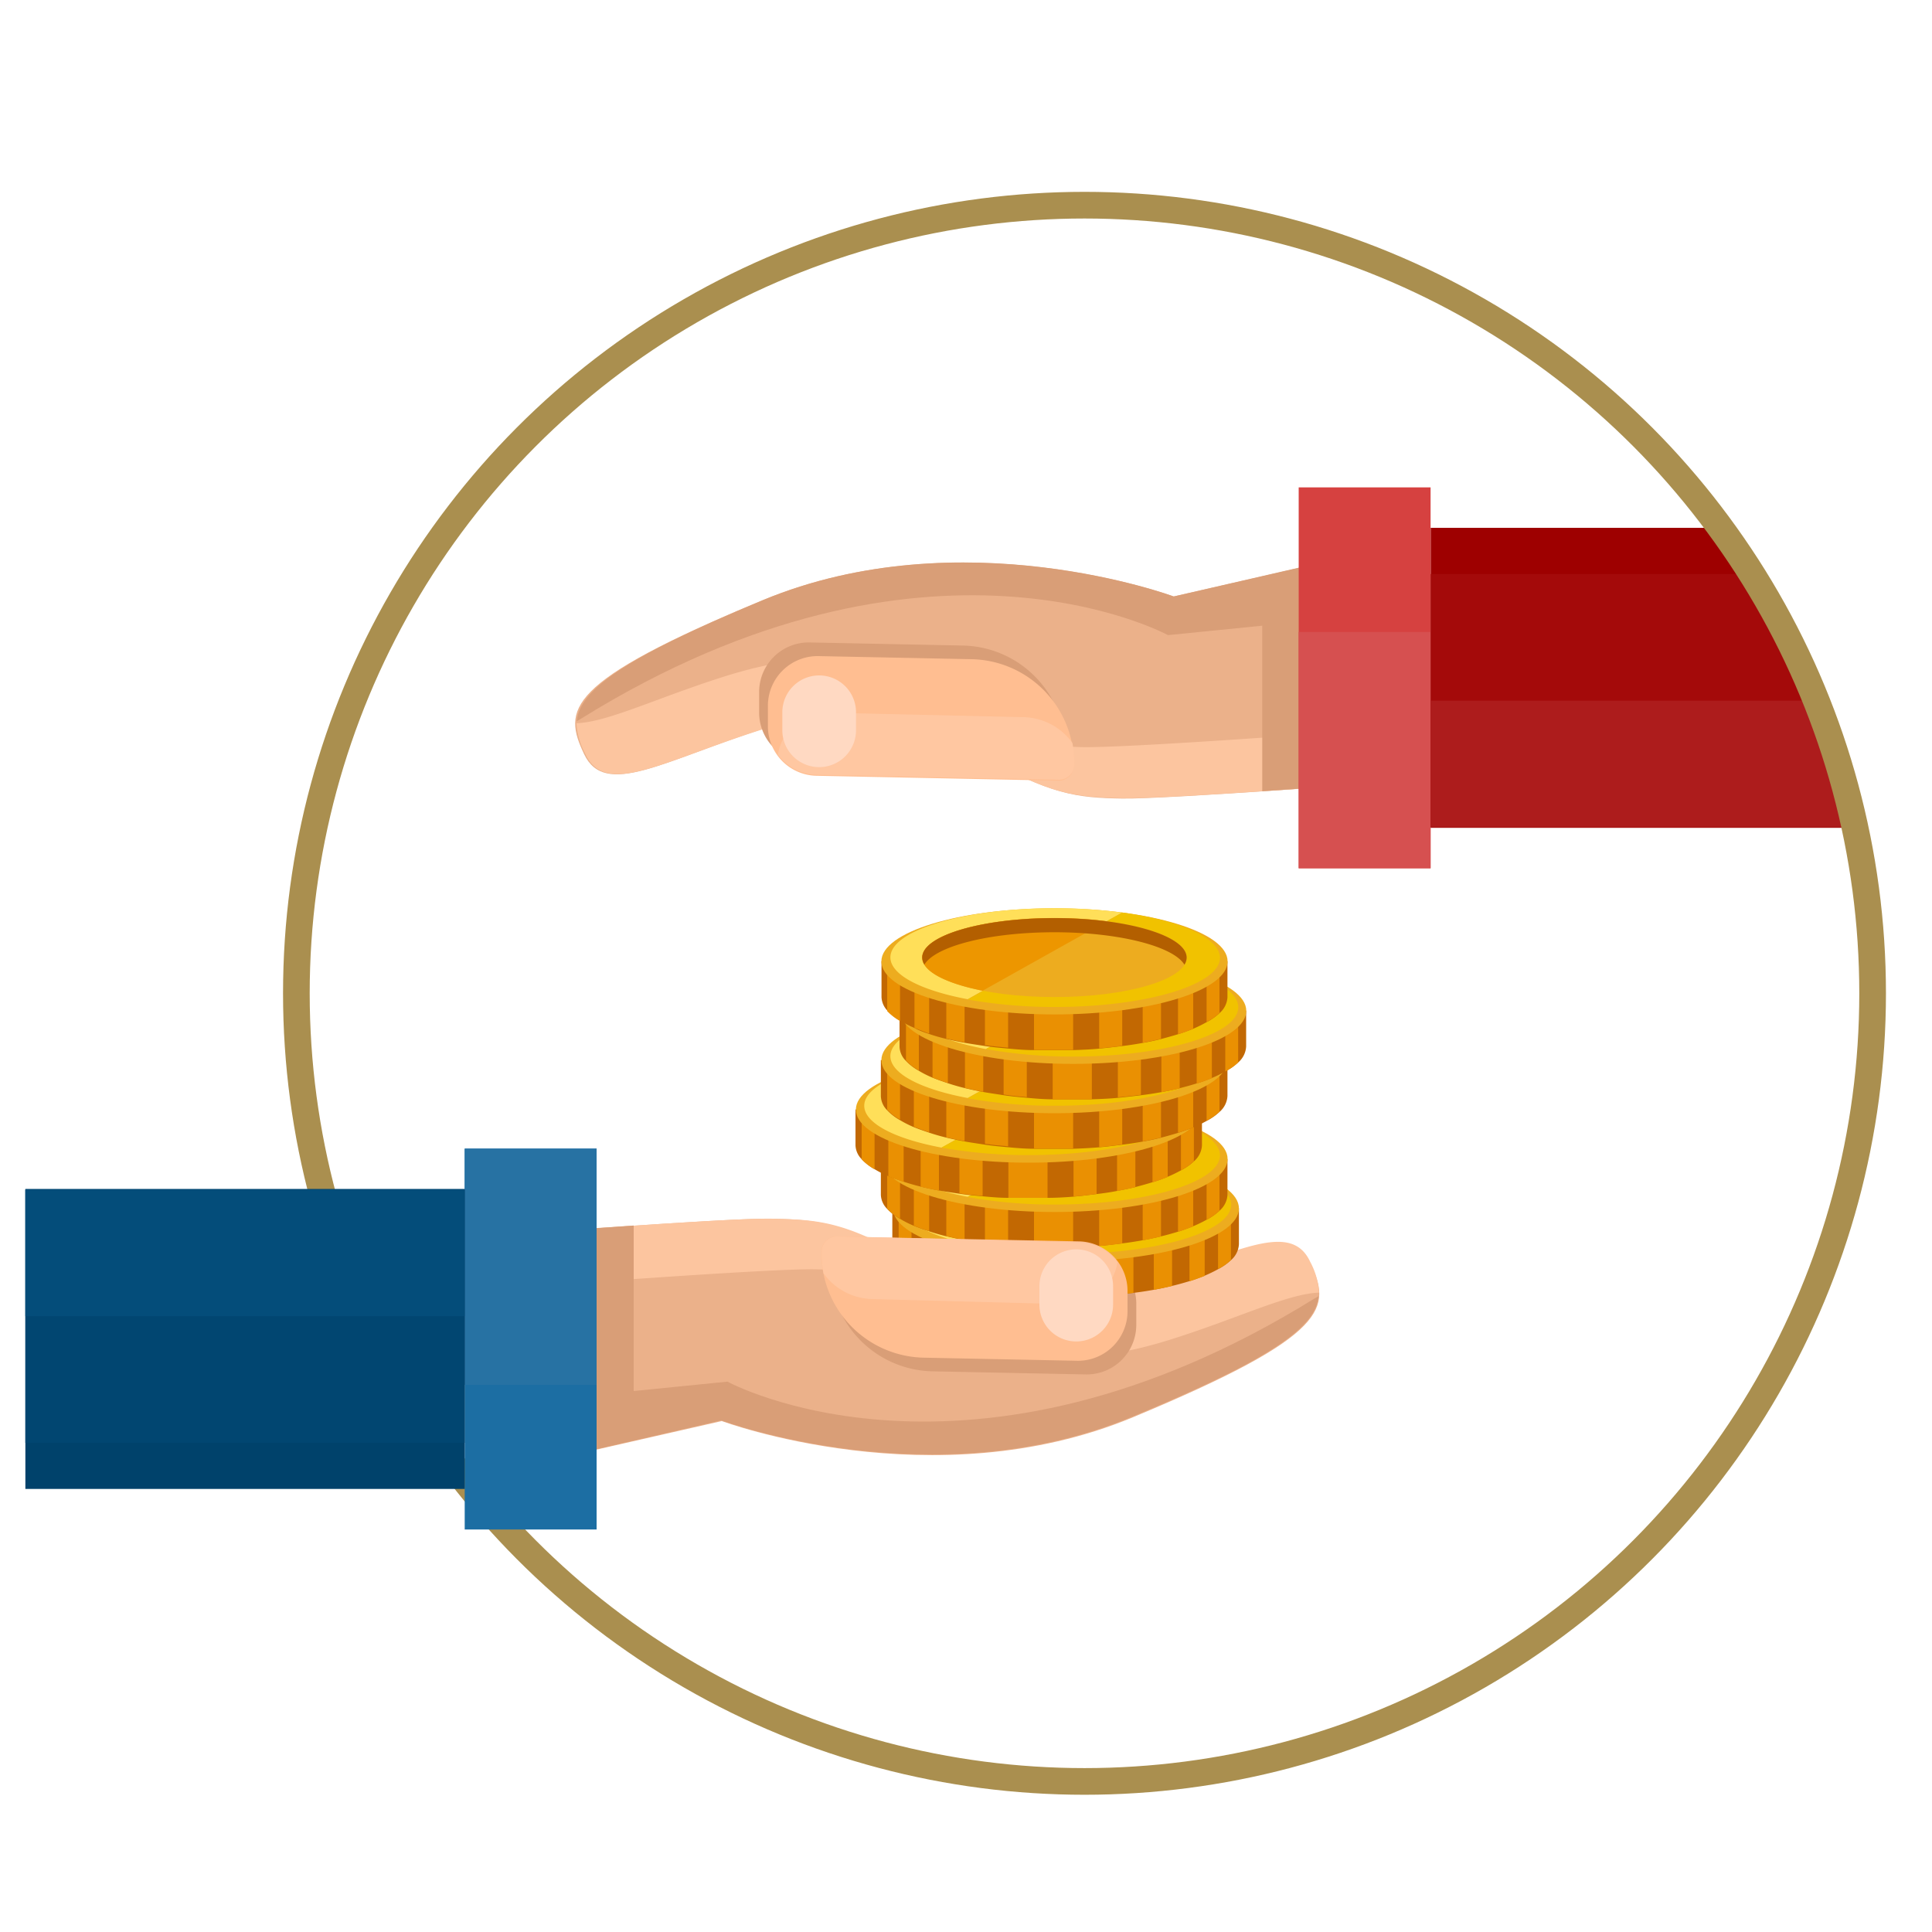 <svg xmlns="http://www.w3.org/2000/svg" xmlns:xlink="http://www.w3.org/1999/xlink" viewBox="0 0 150 150"><defs><style>.cls-1,.cls-14{fill:none;}.cls-2{clip-path:url(#clip-path);}.cls-3{fill:#ebb18a;}.cls-4{fill:#fcc59f;}.cls-5{fill:#d99e77;}.cls-6{fill:#ffbe91;}.cls-7{fill:#ffc7a1;}.cls-8{fill:#d64140;}.cls-9{fill:#d65050;}.cls-10{fill:#9e0000;}.cls-11{fill:#a40a0a;}.cls-12{fill:#ad1c1c;}.cls-13{fill:#ffd9c2;}.cls-14{stroke:#aa8f4f;stroke-miterlimit:10;stroke-width:2.07px;}.cls-15{fill:#c26802;}.cls-16{fill:#ea9002;}.cls-17{fill:#edac1f;}.cls-18{fill:#ffdf59;}.cls-19{fill:#f1c200;}.cls-20{fill:#ed9600;}.cls-21{fill:#b35f00;}.cls-22{fill:#1c6ea3;}.cls-23{fill:#2772a3;}.cls-24{fill:#00426b;}.cls-25{fill:#014671;}.cls-26{fill:#044d7a;}</style><clipPath id="clip-path"><circle class="cls-1" cx="84.74" cy="76.92" r="61.19"/></clipPath></defs><title>Artboard 2 copy 18</title><g id="Layer_16" data-name="Layer 16"><g id="Layer_14" data-name="Layer 14"><g class="cls-2"><path class="cls-3" d="M109.43,60.62S90.6,62.06,87.12,62,81.46,61.73,76,58.48s-8.83-4.42-16.65-1.93-12.37,5.45-14,2S43.77,53,59.21,46.6s31.91-.29,31.91-.29l18.3-4.17Z"/><path class="cls-4" d="M106.08,56.69S87.25,58.13,83.77,58s-5.65-.24-11.07-3.49-8.83-4.42-16.64-1.93c-5.17,1.65-8.9,3.49-11.3,3.57a5.72,5.72,0,0,0,.69,2.4c1.59,3.41,6.14.46,14-2S70.62,55.23,76,58.48s7.59,3.4,11.07,3.49,22.31-1.35,22.31-1.35V42.14l-3.35.76Z"/><path class="cls-5" d="M58.94,55.25l0-1.59a3.85,3.85,0,0,1,3.93-3.78l11.88.24a8.11,8.11,0,0,1,7.95,8.27h0a1.19,1.19,0,0,1-1.21,1.16l-18.8-.38A3.85,3.85,0,0,1,58.94,55.25Z"/><path class="cls-5" d="M44.78,56l.33-.2C72,39.09,90.68,49.31,90.68,49.31L98,48.58V61.43c5.1-.34,10.2-.72,11.27-.8l-2.16-18L91.13,46.31s-16.47-6.13-31.91.29C48,51.26,45,53.68,44.78,56Z"/><path class="cls-6" d="M59.62,56.31l0-1.59a3.86,3.86,0,0,1,3.93-3.78l11.88.24a8.11,8.11,0,0,1,7.95,8.27h0a1.19,1.19,0,0,1-1.21,1.16l-18.8-.38A3.85,3.85,0,0,1,59.62,56.31Z"/><path class="cls-7" d="M64.26,55.33A3.84,3.84,0,0,0,60.4,58.6a3.83,3.83,0,0,0,3,1.56l18.8.38a1.19,1.19,0,0,0,1.21-1.16,8.13,8.13,0,0,0-.15-1.7,4.8,4.8,0,0,0-3.83-2Z"/><rect class="cls-8" x="100.83" y="37.84" width="10.24" height="29.57"/><rect class="cls-9" x="100.83" y="49.07" width="10.24" height="18.34"/><rect class="cls-10" x="111.08" y="40.98" width="34.11" height="23.29"/><rect class="cls-11" x="111.08" y="44.57" width="34.11" height="19.66"/><rect class="cls-12" x="111.08" y="54.4" width="34.11" height="9.83"/><path class="cls-13" d="M63.6,52.44h0a2.86,2.86,0,0,1,2.86,2.86v1.4a2.86,2.86,0,0,1-2.86,2.86h0a2.86,2.86,0,0,1-2.86-2.86V55.3A2.86,2.86,0,0,1,63.6,52.44Z"/></g><circle class="cls-14" cx="84.2" cy="77.12" r="61.19"/><path class="cls-3" d="M37.73,96S56.56,94.53,60,94.62s5.65.24,11.07,3.49,8.83,4.42,16.65,1.93,12.37-5.45,14-2,1.68,5.57-13.77,12-31.91.29-31.91.29l-18.3,4.17Z"/><path class="cls-4" d="M41.07,99.9s18.83-1.44,22.31-1.35S69,98.79,74.46,102s8.83,4.42,16.65,1.93c5.17-1.65,8.9-3.49,11.3-3.57a5.73,5.73,0,0,0-.69-2.4c-1.59-3.41-6.14-.46-14,2s-11.22,1.32-16.65-1.93S63.53,94.71,60,94.62,37.73,96,37.73,96v18.48l3.35-.76Z"/><path class="cls-5" d="M88.22,101.34l0,1.59a3.85,3.85,0,0,1-3.93,3.78l-11.88-.24a8.11,8.11,0,0,1-7.95-8.27h0A1.19,1.19,0,0,1,65.64,97l18.8.38A3.85,3.85,0,0,1,88.22,101.34Z"/><path class="cls-5" d="M102.38,100.63l-.33.19c-26.9,16.67-45.57,6.45-45.57,6.45L49.2,108V95.15c-5.1.34-10.2.72-11.27.8l2.16,18L56,110.28s16.47,6.14,31.91-.29C99.16,105.33,102.17,102.91,102.38,100.63Z"/><path class="cls-15" d="M96.19,93.82v2.78a1.75,1.75,0,0,1-.62,1.24,4.48,4.48,0,0,1-1,.7,10.33,10.33,0,0,1-1.08.52c-.36.14-.75.29-1.18.42s-.85.25-1.32.36-.92.21-1.42.3-1,.17-1.59.24-1.18.14-1.79.2-1.33.09-2,.11l-1.45,0c-.54,0-1.06,0-1.59,0-.68,0-1.35-.06-2-.12s-1.22-.11-1.8-.2-1.08-.16-1.58-.25-1-.2-1.42-.31-.91-.24-1.32-.38-.82-.28-1.19-.43a7.86,7.86,0,0,1-1.07-.54,4.18,4.18,0,0,1-1-.77,1.62,1.62,0,0,1-.49-1.09V93.82h5.62l.84-.17a40.9,40.9,0,0,1,13.83,0l1,.19Z"/><path class="cls-16" d="M70.77,93.52v4.94a4.18,4.18,0,0,1-1-.77V93.52Z"/><path class="cls-16" d="M73,93.52v5.91q-.64-.2-1.19-.43V93.52Z"/><path class="cls-16" d="M75.78,93.52v6.59c-.49-.09-1-.2-1.42-.31V93.52Z"/><path class="cls-16" d="M79.16,93.52v7c-.61-.05-1.22-.11-1.8-.2V93.52Z"/><path class="cls-16" d="M95.57,93.52v4.31a4.48,4.48,0,0,1-1,.7v-5Z"/><path class="cls-16" d="M93.53,93.52v5.54c-.36.14-.75.29-1.18.42v-6Z"/><path class="cls-16" d="M91,93.52v6.32c-.45.11-.92.21-1.42.3V93.52Z"/><path class="cls-16" d="M88,93.52v6.86c-.58.08-1.18.14-1.79.2V93.52Z"/><path class="cls-16" d="M84.21,93.52v7.17l-1.45,0c-.54,0-1.06,0-1.59,0V93.52Z"/><ellipse class="cls-17" cx="82.76" cy="93.82" rx="13.43" ry="4.12"/><path class="cls-18" d="M88,90l-2.39,1.34c-.52-.05-1.15-.09-2-.1v-.49H81.84v.53c-2,.11-3.15.5-3.15,1s1.36.81,3.34,1h.09l-1.36.76c-.62,0-1.18-.11-1.63-.19l-.56.65c.3.05.68.1,1.13.14L76,96.77c-3.62-.69-6-1.89-6-3.25,0-2.11,5.73-3.82,12.81-3.82A40.52,40.52,0,0,1,88,90Z"/><path class="cls-19" d="M88,90l-2.39,1.34-1,.58c-.4,0-.88-.05-1.45-.05-1.21,0-1.6.15-1.6.31s.54.27,1.83.43l-1.24.69-1.36.76-1.06.6L76,96.77a37.92,37.92,0,0,0,6.78.58c7.08,0,12.81-1.72,12.81-3.83C95.57,92,92.47,90.63,88,90Z"/><ellipse class="cls-17" cx="82.76" cy="93.52" rx="10.27" ry="3.07"/><path class="cls-20" d="M86.81,90.71a32,32,0,0,0-4.05-.25c-5.67,0-10.27,1.37-10.27,3.07,0,1.08,1.87,2,4.69,2.57Z"/><path class="cls-21" d="M82.76,91.55c5,0,9.23,1.09,10.09,2.52a1.05,1.05,0,0,0,.17-.55c0-1.69-4.6-3.07-10.27-3.07s-10.27,1.37-10.27,3.07a1.06,1.06,0,0,0,.17.55C73.53,92.64,77.71,91.55,82.76,91.55Z"/><path class="cls-21" d="M85.55,93.72a17.48,17.48,0,0,0-1.78-.26c-1.58-.18-2.23-.29-2.23-.48s.39-.31,1.6-.31a18.78,18.78,0,0,1,2.68.19l.54-.63v-.78H81.3v.67a11,11,0,0,0-1.21.17H78.7v.81h0c.06.52,1.39.79,3.34,1,1.32.13,1.91.26,2,.46H78.58v.78a22.68,22.68,0,0,0,3.16.24v.53h1.82v-.57c2.1-.11,3.27-.52,3.3-1h0v-.8Z"/><path class="cls-19" d="M83.77,92.68l-.4,0-1.24.69c1.32.14,1.89.27,1.89.47s-.73.35-1.79.35c-.51,0-1,0-1.46-.06l-1.06.6c.61.05,1.31.09,2,.1v.53h1.82v-.57c2.14-.11,3.32-.53,3.32-1S86,92.91,83.77,92.68Zm1.85-1.31-1,.58c.55,0,1,.09,1.22.13l.54-.62Z"/><path class="cls-18" d="M81.54,92.2c0,.17.54.27,1.83.43l-1.24.69H82c-2-.21-3.34-.48-3.34-1s1.15-.87,3.15-1v-.53h1.82v.49c.81,0,1.45,0,2,.1l-1,.58c-.4,0-.88-.05-1.45-.05C81.94,91.89,81.54,92,81.54,92.2Z"/><path class="cls-18" d="M80.77,94.08l-1.06.6c-.44,0-.83-.08-1.13-.14l.56-.65C79.59,94,80.15,94,80.77,94.08Z"/><path class="cls-15" d="M95.3,90v2.78A1.75,1.75,0,0,1,94.68,94a4.48,4.48,0,0,1-1,.7,10.11,10.11,0,0,1-1.08.52c-.36.14-.75.29-1.18.42s-.85.25-1.32.36-.92.21-1.42.3-1,.17-1.59.24-1.18.15-1.79.2-1.33.09-2,.11l-1.45,0c-.54,0-1.06,0-1.59,0-.68,0-1.35-.06-2-.12s-1.22-.11-1.8-.2-1.08-.16-1.58-.25-1-.2-1.42-.3-.91-.24-1.32-.38-.82-.28-1.19-.43a8,8,0,0,1-1.07-.54,4.21,4.21,0,0,1-1-.77,1.62,1.62,0,0,1-.49-1.09V90h5.62l.84-.17a40.9,40.9,0,0,1,13.83,0l1,.19Z"/><path class="cls-16" d="M69.88,89.68v4.94a4.21,4.21,0,0,1-1-.77V89.68Z"/><path class="cls-16" d="M72.14,89.68v5.91q-.64-.2-1.19-.43V89.68Z"/><path class="cls-16" d="M74.89,89.68v6.59c-.49-.09-1-.2-1.42-.3V89.68Z"/><path class="cls-16" d="M78.27,89.68v7c-.62-.05-1.22-.11-1.8-.2V89.68Z"/><path class="cls-16" d="M94.68,89.68V94a4.48,4.48,0,0,1-1,.7v-5Z"/><path class="cls-16" d="M92.64,89.68v5.54c-.36.14-.75.29-1.18.42v-6Z"/><path class="cls-16" d="M90.14,89.68V96c-.45.11-.92.21-1.42.3V89.68Z"/><path class="cls-16" d="M87.13,89.68v6.86c-.58.08-1.18.15-1.79.2V89.68Z"/><path class="cls-16" d="M83.32,89.68v7.17l-1.45,0c-.54,0-1.06,0-1.59,0V89.68Z"/><ellipse class="cls-17" cx="81.87" cy="89.98" rx="13.44" ry="4.12"/><path class="cls-18" d="M87.13,86.19l-2.39,1.34c-.52-.05-1.16-.09-2-.1v-.49H81v.53c-2,.11-3.15.5-3.15,1s1.36.81,3.34,1h.09l-1.36.76c-.62,0-1.18-.11-1.63-.19l-.56.65c.3.05.68.1,1.13.14l-3.73,2.09c-3.62-.68-6-1.89-6-3.25,0-2.11,5.73-3.82,12.81-3.82A40.52,40.52,0,0,1,87.13,86.19Z"/><path class="cls-19" d="M87.13,86.19l-2.39,1.34-1,.58c-.4,0-.88-.05-1.45-.05-1.21,0-1.6.15-1.6.31s.54.27,1.83.43l-1.24.69-1.36.76-1.06.6-3.73,2.09a37.92,37.92,0,0,0,6.78.58c7.08,0,12.81-1.72,12.81-3.83C94.68,88.13,91.58,86.79,87.13,86.19Z"/><ellipse class="cls-17" cx="81.87" cy="89.69" rx="10.27" ry="3.07"/><path class="cls-20" d="M85.92,86.87a32,32,0,0,0-4.05-.25C76.2,86.62,71.6,88,71.6,89.69c0,1.08,1.87,2,4.69,2.57Z"/><path class="cls-21" d="M81.87,87.72c5,0,9.23,1.09,10.09,2.52a1.06,1.06,0,0,0,.17-.55c0-1.69-4.6-3.07-10.27-3.07S71.6,88,71.6,89.69a1.06,1.06,0,0,0,.17.55C72.64,88.8,76.82,87.72,81.87,87.72Z"/><path class="cls-21" d="M84.66,89.88a17.81,17.81,0,0,0-1.78-.26c-1.58-.18-2.23-.29-2.23-.48s.39-.31,1.6-.31a18.78,18.78,0,0,1,2.68.19l.54-.63v-.78H80.41v.67a11.23,11.23,0,0,0-1.21.17H77.81v.81h0c.06.52,1.39.79,3.34,1,1.32.13,1.91.26,2,.46H77.69v.78a22.68,22.68,0,0,0,3.16.24v.53h1.82v-.57c2.1-.11,3.27-.52,3.3-1h0v-.8Z"/><path class="cls-19" d="M82.88,88.84l-.4,0-1.24.69c1.32.14,1.89.27,1.89.47s-.73.35-1.79.35c-.51,0-1,0-1.46-.06l-1.06.6c.61.05,1.31.09,2,.1v.53h1.82v-.57c2.14-.11,3.32-.53,3.32-1S85.1,89.07,82.88,88.84Zm1.86-1.31-1,.58c.55,0,1,.09,1.22.13l.54-.62Z"/><path class="cls-18" d="M80.65,88.37c0,.17.54.27,1.83.43l-1.24.69h-.09c-2-.21-3.34-.48-3.34-1s1.15-.87,3.15-1v-.53h1.82v.49c.81,0,1.45,0,2,.1l-1,.58c-.4,0-.88-.05-1.45-.05C81,88.06,80.65,88.21,80.65,88.37Z"/><path class="cls-18" d="M79.88,90.25l-1.06.6c-.44,0-.83-.08-1.13-.14l.56-.65C78.7,90.13,79.26,90.2,79.88,90.25Z"/><path class="cls-15" d="M93.32,86.14v2.78a1.75,1.75,0,0,1-.62,1.24,4.4,4.4,0,0,1-1,.7,10.11,10.11,0,0,1-1.08.52c-.37.15-.75.29-1.18.42s-.85.25-1.32.37-.92.2-1.42.3-1,.17-1.59.24-1.18.15-1.79.2S82,93,81.33,93l-1.45,0c-.54,0-1.06,0-1.59,0-.69,0-1.35-.06-2-.12s-1.22-.11-1.8-.2-1.08-.16-1.58-.25-1-.2-1.42-.3-.91-.24-1.32-.38-.82-.28-1.19-.43a7.86,7.86,0,0,1-1.07-.54,4.16,4.16,0,0,1-1-.77,1.62,1.62,0,0,1-.49-1.09V86.14h5.62L72.9,86a38.43,38.43,0,0,1,7-.6,38.86,38.86,0,0,1,6.85.58l1,.19Z"/><path class="cls-16" d="M67.9,85.85v4.93a4.16,4.16,0,0,1-1-.77V85.85Z"/><path class="cls-16" d="M70.16,85.85v5.91q-.64-.21-1.19-.43V85.85Z"/><path class="cls-16" d="M72.9,85.85v6.59c-.49-.09-1-.2-1.42-.3V85.85Z"/><path class="cls-16" d="M76.29,85.85v7c-.61-.05-1.22-.11-1.8-.2V85.85Z"/><path class="cls-16" d="M92.69,85.85v4.31a4.4,4.4,0,0,1-1,.7v-5Z"/><path class="cls-16" d="M90.66,85.85v5.53c-.37.15-.75.29-1.18.42v-6Z"/><path class="cls-16" d="M88.15,85.85v6.32c-.45.11-.92.2-1.42.3V85.85Z"/><path class="cls-16" d="M85.14,85.85V92.7c-.58.08-1.18.15-1.79.2V85.85Z"/><path class="cls-16" d="M81.33,85.85V93l-1.45,0c-.54,0-1.06,0-1.59,0V85.85Z"/><ellipse class="cls-17" cx="79.88" cy="86.15" rx="13.43" ry="4.12"/><path class="cls-18" d="M85.14,82.36,82.76,83.7c-.52-.05-1.15-.09-2-.1V83.1H79v.53c-2,.11-3.15.5-3.15,1s1.36.81,3.34,1h.09l-1.36.76c-.62,0-1.18-.11-1.63-.19l-.56.65c.3.05.68.1,1.13.14L73.1,89.1c-3.62-.68-6-1.89-6-3.25,0-2.11,5.73-3.82,12.81-3.82A40.32,40.32,0,0,1,85.14,82.36Z"/><path class="cls-19" d="M85.14,82.36,82.76,83.7l-1,.58c-.4,0-.88-.05-1.45-.05-1.21,0-1.6.15-1.6.31s.54.27,1.83.43l-1.24.69-1.36.76-1.06.6L73.1,89.1a37.84,37.84,0,0,0,6.78.58c7.08,0,12.81-1.72,12.81-3.83C92.69,84.3,89.6,83,85.14,82.36Z"/><ellipse class="cls-17" cx="79.88" cy="85.85" rx="10.27" ry="3.07"/><path class="cls-20" d="M83.94,83a32,32,0,0,0-4.05-.25c-5.67,0-10.27,1.37-10.27,3.07,0,1.08,1.87,2,4.69,2.57Z"/><path class="cls-21" d="M79.88,83.88c5,0,9.23,1.09,10.09,2.52a1.05,1.05,0,0,0,.17-.55c0-1.69-4.6-3.07-10.27-3.07s-10.27,1.37-10.27,3.07a1.06,1.06,0,0,0,.17.55C70.66,85,74.84,83.88,79.88,83.88Z"/><path class="cls-21" d="M82.68,86a17.79,17.79,0,0,0-1.78-.26c-1.58-.18-2.23-.29-2.23-.48s.39-.31,1.6-.31a19,19,0,0,1,2.68.19l.54-.63v-.78H78.43v.67a11.24,11.24,0,0,0-1.21.17H75.82v.81h0c.06.52,1.39.79,3.34,1,1.32.13,1.91.26,2,.46H75.71v.78a22.68,22.68,0,0,0,3.16.24v.53H80.7v-.57c2.1-.11,3.27-.52,3.3-1h0V86Z"/><path class="cls-19" d="M80.9,85l-.4,0-1.24.69c1.32.14,1.89.27,1.89.47s-.73.35-1.79.35c-.51,0-1,0-1.46-.06l-1.06.6c.61.05,1.31.09,2,.1v.53H80.7v-.57C82.84,87,84,86.54,84,86S83.11,85.24,80.9,85Zm1.85-1.31-1,.58c.55,0,1,.09,1.22.13l.54-.62Z"/><path class="cls-18" d="M78.67,84.53c0,.17.54.27,1.83.43l-1.24.69h-.09c-2-.21-3.34-.48-3.34-1s1.15-.87,3.15-1V83.1h1.82v.49c.81,0,1.45,0,2,.1l-1,.58c-.4,0-.88-.05-1.45-.05C79.06,84.22,78.67,84.37,78.67,84.53Z"/><path class="cls-18" d="M77.9,86.41l-1.06.6c-.44,0-.83-.08-1.13-.14l.56-.65C76.72,86.3,77.27,86.36,77.9,86.41Z"/><path class="cls-15" d="M95.3,82.31v2.78a1.75,1.75,0,0,1-.62,1.24,4.44,4.44,0,0,1-1,.7,10.11,10.11,0,0,1-1.08.52c-.36.15-.75.29-1.18.42s-.85.25-1.32.37-.92.21-1.42.3-1,.17-1.59.24-1.18.15-1.79.2-1.33.09-2,.11l-1.45,0c-.54,0-1.06,0-1.59,0-.68,0-1.35-.06-2-.12s-1.22-.11-1.8-.2-1.08-.16-1.58-.25-1-.2-1.42-.3-.91-.24-1.32-.38-.82-.28-1.19-.43a8,8,0,0,1-1.07-.54,4.15,4.15,0,0,1-1-.77,1.62,1.62,0,0,1-.49-1.09V82.31h5.62l.84-.17a40.86,40.86,0,0,1,13.83,0l1,.19Z"/><path class="cls-16" d="M69.88,82v4.93a4.15,4.15,0,0,1-1-.77V82Z"/><path class="cls-16" d="M72.14,82v5.91q-.64-.21-1.19-.43V82Z"/><path class="cls-16" d="M74.89,82V88.6c-.49-.09-1-.2-1.42-.3V82Z"/><path class="cls-16" d="M78.27,82v7c-.62-.05-1.22-.11-1.8-.2V82Z"/><path class="cls-16" d="M94.68,82v4.31a4.44,4.44,0,0,1-1,.7V82Z"/><path class="cls-16" d="M92.64,82v5.53c-.36.15-.75.29-1.18.42V82Z"/><path class="cls-16" d="M90.14,82v6.32c-.45.11-.92.21-1.42.3V82Z"/><path class="cls-16" d="M87.13,82v6.86c-.58.08-1.18.15-1.79.2V82Z"/><path class="cls-16" d="M83.32,82v7.17l-1.45,0c-.54,0-1.06,0-1.59,0V82Z"/><ellipse class="cls-17" cx="81.87" cy="82.31" rx="13.44" ry="4.12"/><path class="cls-18" d="M87.13,78.52l-2.39,1.34c-.52-.05-1.16-.09-2-.1v-.49H81v.53c-2,.11-3.15.5-3.15,1s1.36.81,3.34,1h.09l-1.36.76c-.62,0-1.18-.11-1.63-.19l-.56.65c.3.05.68.1,1.13.14l-3.73,2.09c-3.62-.68-6-1.89-6-3.25,0-2.11,5.73-3.82,12.81-3.82A40.32,40.32,0,0,1,87.13,78.52Z"/><path class="cls-19" d="M87.13,78.52l-2.39,1.34-1,.58c-.4,0-.88-.05-1.45-.05-1.21,0-1.6.15-1.6.31s.54.27,1.83.43l-1.24.69-1.36.76-1.06.6-3.73,2.09a37.82,37.82,0,0,0,6.78.58c7.08,0,12.81-1.72,12.81-3.83C94.68,80.46,91.58,79.12,87.13,78.52Z"/><ellipse class="cls-17" cx="81.87" cy="82.02" rx="10.27" ry="3.07"/><path class="cls-20" d="M85.92,79.2a32,32,0,0,0-4.05-.25C76.2,78.95,71.6,80.32,71.6,82c0,1.08,1.87,2,4.69,2.57Z"/><path class="cls-21" d="M81.87,80c5,0,9.23,1.09,10.09,2.52a1.06,1.06,0,0,0,.17-.55c0-1.69-4.6-3.07-10.27-3.07S71.6,80.32,71.6,82a1.06,1.06,0,0,0,.17.55C72.64,81.13,76.82,80,81.87,80Z"/><path class="cls-21" d="M84.66,82.21a17.16,17.16,0,0,0-1.78-.26c-1.58-.18-2.23-.29-2.23-.48s.39-.31,1.6-.31a18.72,18.72,0,0,1,2.68.19l.54-.63v-.78H80.41v.67a10.93,10.93,0,0,0-1.21.17H77.81v.81h0c.06.52,1.39.79,3.34,1,1.32.13,1.91.26,2,.46H77.69v.78a22.71,22.71,0,0,0,3.16.24v.53h1.82V84c2.1-.11,3.27-.52,3.3-1h0v-.8Z"/><path class="cls-19" d="M82.88,81.17l-.4,0-1.24.69c1.32.14,1.89.27,1.89.47s-.73.35-1.79.35c-.51,0-1,0-1.46-.06l-1.06.6c.61.05,1.31.09,2,.1v.53h1.82v-.57c2.14-.11,3.32-.53,3.32-1S85.1,81.4,82.88,81.17Zm1.86-1.31-1,.58c.55,0,1,.09,1.22.13l.54-.62Z"/><path class="cls-18" d="M80.65,80.7c0,.17.54.27,1.83.43l-1.24.69h-.09c-2-.21-3.34-.48-3.34-1s1.15-.87,3.15-1v-.53h1.82v.49c.81,0,1.45,0,2,.1l-1,.58c-.4,0-.88-.05-1.45-.05C81,80.39,80.65,80.54,80.65,80.7Z"/><path class="cls-18" d="M79.88,82.57l-1.06.6c-.44,0-.83-.08-1.13-.14l.56-.65C78.7,82.46,79.26,82.53,79.88,82.57Z"/><path class="cls-15" d="M96.75,78.47v2.78a1.75,1.75,0,0,1-.62,1.24,4.44,4.44,0,0,1-1,.7,10.11,10.11,0,0,1-1.08.52c-.36.15-.75.29-1.18.42s-.85.25-1.32.37-.92.21-1.42.3-1,.17-1.59.24-1.18.14-1.79.2-1.33.09-2,.11l-1.45,0c-.54,0-1.06,0-1.59,0-.68,0-1.35-.06-2-.12s-1.22-.11-1.8-.2-1.08-.16-1.58-.25-1-.2-1.42-.3-.91-.24-1.32-.38-.82-.28-1.19-.43a7.73,7.73,0,0,1-1.07-.54,4.12,4.12,0,0,1-1-.77,1.62,1.62,0,0,1-.49-1.09V78.47H75.5l.84-.17a40.82,40.82,0,0,1,13.83,0l1,.19Z"/><path class="cls-16" d="M71.34,78.18v4.93a4.12,4.12,0,0,1-1-.77V78.18Z"/><path class="cls-16" d="M73.59,78.18v5.91q-.64-.21-1.19-.43V78.18Z"/><path class="cls-16" d="M76.34,78.18v6.59c-.49-.09-1-.2-1.42-.3V78.18Z"/><path class="cls-16" d="M79.72,78.18v7c-.61-.05-1.22-.11-1.8-.2V78.18Z"/><path class="cls-16" d="M96.13,78.18v4.31a4.44,4.44,0,0,1-1,.7v-5Z"/><path class="cls-16" d="M94.09,78.18v5.53c-.36.15-.75.29-1.18.42v-6Z"/><path class="cls-16" d="M91.59,78.18v6.32c-.45.11-.92.21-1.42.3V78.18Z"/><path class="cls-16" d="M88.58,78.18V85c-.58.08-1.18.14-1.79.2V78.18Z"/><path class="cls-16" d="M84.77,78.18v7.17l-1.45,0c-.54,0-1.06,0-1.59,0V78.18Z"/><ellipse class="cls-17" cx="83.32" cy="78.48" rx="13.44" ry="4.12"/><path class="cls-18" d="M88.58,74.69,86.19,76c-.52-.05-1.15-.09-2-.1v-.49H82.41V76c-2,.11-3.15.5-3.15,1s1.36.81,3.34,1h.09l-1.36.76c-.62,0-1.18-.11-1.63-.19l-.56.65c.3.05.68.1,1.13.14l-3.73,2.09c-3.62-.68-6-1.89-6-3.25,0-2.11,5.73-3.82,12.81-3.82A40.32,40.32,0,0,1,88.58,74.69Z"/><path class="cls-19" d="M88.58,74.69,86.19,76l-1,.58c-.4,0-.88-.05-1.45-.05-1.21,0-1.6.15-1.6.31s.54.27,1.83.43L82.7,78l-1.36.76-1.06.6-3.73,2.09a37.82,37.82,0,0,0,6.78.58c7.08,0,12.81-1.72,12.81-3.83C96.13,76.63,93,75.29,88.58,74.69Z"/><ellipse class="cls-17" cx="83.32" cy="78.18" rx="10.27" ry="3.07"/><path class="cls-20" d="M87.37,75.36a32,32,0,0,0-4.05-.25c-5.67,0-10.27,1.37-10.27,3.07,0,1.08,1.87,2,4.69,2.57Z"/><path class="cls-21" d="M83.32,76.21c5,0,9.23,1.09,10.09,2.52a1.05,1.05,0,0,0,.17-.55c0-1.69-4.6-3.07-10.27-3.07s-10.27,1.37-10.27,3.07a1.06,1.06,0,0,0,.17.55C74.09,77.3,78.28,76.21,83.32,76.21Z"/><path class="cls-21" d="M86.11,78.37a17.16,17.16,0,0,0-1.78-.26c-1.58-.18-2.23-.29-2.23-.48s.39-.31,1.6-.31a18.72,18.72,0,0,1,2.68.19l.54-.63v-.78H81.86v.68a10.69,10.69,0,0,0-1.21.17H79.26v.81h0c.06.52,1.39.79,3.34,1,1.32.13,1.91.26,2,.46H79.15V80a22.71,22.71,0,0,0,3.16.24v.53h1.82v-.57c2.1-.11,3.27-.52,3.3-1h0v-.8Z"/><path class="cls-19" d="M84.34,77.33l-.4,0L82.7,78c1.32.14,1.89.27,1.89.47s-.73.35-1.79.35c-.51,0-1,0-1.46-.06l-1.06.6c.61.05,1.31.09,2,.1V80h1.82V79.4c2.14-.11,3.32-.53,3.32-1S86.55,77.57,84.34,77.33ZM86.19,76l-1,.58c.55,0,1,.09,1.22.13l.54-.62Z"/><path class="cls-18" d="M82.1,76.86c0,.17.54.27,1.83.43L82.7,78H82.6c-2-.21-3.34-.48-3.34-1s1.15-.87,3.15-1v-.53h1.82v.49c.81,0,1.45,0,2,.1l-1,.58c-.4,0-.88-.05-1.45-.05C82.5,76.55,82.1,76.7,82.1,76.86Z"/><path class="cls-18" d="M81.33,78.74l-1.06.6c-.44,0-.83-.08-1.13-.14l.56-.65C80.16,78.62,80.71,78.69,81.33,78.74Z"/><path class="cls-15" d="M95.3,74.64v2.78a1.75,1.75,0,0,1-.62,1.24,4.44,4.44,0,0,1-1,.7,10.33,10.33,0,0,1-1.08.53c-.36.14-.75.29-1.18.42s-.85.25-1.32.37-.92.21-1.42.3-1,.17-1.59.24-1.18.14-1.79.2-1.33.09-2,.11l-1.45,0c-.54,0-1.06,0-1.59,0-.68,0-1.35-.06-2-.12s-1.22-.11-1.8-.2-1.08-.16-1.58-.25-1-.2-1.42-.3-.91-.24-1.32-.38S71.32,80,71,79.81a7.73,7.73,0,0,1-1.07-.54,4.15,4.15,0,0,1-1-.77,1.62,1.62,0,0,1-.49-1.09V74.64h5.62l.84-.17a40.82,40.82,0,0,1,13.83,0l1,.19Z"/><path class="cls-16" d="M69.88,74.34v4.93a4.15,4.15,0,0,1-1-.77V74.34Z"/><path class="cls-16" d="M72.14,74.34v5.91Q71.5,80,71,79.81V74.34Z"/><path class="cls-16" d="M74.89,74.34v6.59c-.49-.09-1-.2-1.42-.3V74.34Z"/><path class="cls-16" d="M78.27,74.34v7c-.62-.05-1.22-.11-1.8-.2V74.34Z"/><path class="cls-16" d="M94.68,74.34v4.31a4.44,4.44,0,0,1-1,.7v-5Z"/><path class="cls-16" d="M92.64,74.34v5.54c-.36.14-.75.29-1.18.42v-6Z"/><path class="cls-16" d="M90.14,74.34v6.32c-.45.11-.92.21-1.42.3V74.34Z"/><path class="cls-16" d="M87.13,74.34V81.2c-.58.08-1.18.14-1.79.2V74.34Z"/><path class="cls-16" d="M83.32,74.34v7.17l-1.45,0c-.54,0-1.06,0-1.59,0V74.34Z"/><ellipse class="cls-17" cx="81.87" cy="74.64" rx="13.44" ry="4.12"/><path class="cls-18" d="M87.13,70.85l-2.39,1.34c-.52-.05-1.16-.09-2-.1V71.6H81v.53c-2,.11-3.15.5-3.15,1s1.36.81,3.34,1h.09l-1.36.76c-.62,0-1.18-.11-1.63-.19l-.56.65c.3.05.68.1,1.13.14l-3.73,2.09c-3.62-.68-6-1.89-6-3.25,0-2.11,5.73-3.82,12.81-3.82A40.32,40.32,0,0,1,87.13,70.85Z"/><path class="cls-19" d="M87.13,70.85l-2.39,1.34-1,.58c-.4,0-.88-.05-1.45-.05-1.21,0-1.6.15-1.6.31s.54.27,1.83.43l-1.24.69-1.36.76-1.06.6-3.73,2.09a37.81,37.81,0,0,0,6.78.58c7.08,0,12.81-1.72,12.81-3.83C94.68,72.79,91.58,71.45,87.13,70.85Z"/><ellipse class="cls-17" cx="81.87" cy="74.34" rx="10.27" ry="3.07"/><path class="cls-20" d="M85.92,71.53a32,32,0,0,0-4.05-.25c-5.67,0-10.27,1.37-10.27,3.07,0,1.08,1.87,2,4.69,2.57Z"/><path class="cls-21" d="M81.87,72.38c5,0,9.23,1.09,10.09,2.52a1.06,1.06,0,0,0,.17-.55c0-1.69-4.6-3.07-10.27-3.07S71.6,72.65,71.6,74.34a1.06,1.06,0,0,0,.17.55C72.64,73.46,76.82,72.38,81.87,72.38Z"/><path class="cls-6" d="M87.54,100.28l0,1.59a3.85,3.85,0,0,1-3.93,3.78l-11.88-.24a8.11,8.11,0,0,1-7.95-8.27h0A1.19,1.19,0,0,1,65,96l18.8.38A3.85,3.85,0,0,1,87.54,100.28Z"/><path class="cls-7" d="M82.9,101.26A3.84,3.84,0,0,0,86.76,98a3.83,3.83,0,0,0-3-1.56L65,96a1.19,1.19,0,0,0-1.21,1.16,8.13,8.13,0,0,0,.15,1.7,4.8,4.8,0,0,0,3.83,2Z"/><rect class="cls-22" x="36.08" y="89.18" width="10.24" height="29.57"/><rect class="cls-23" x="36.08" y="89.18" width="10.24" height="18.34"/><rect class="cls-24" x="1.97" y="92.31" width="34.11" height="23.29"/><rect class="cls-25" x="1.97" y="92.36" width="34.11" height="19.66"/><rect class="cls-26" x="1.97" y="92.36" width="34.11" height="9.83"/><path class="cls-13" d="M83.56,104.15h0a2.86,2.86,0,0,1-2.86-2.86v-1.4A2.86,2.86,0,0,1,83.56,97h0a2.86,2.86,0,0,1,2.86,2.86v1.4A2.86,2.86,0,0,1,83.56,104.15Z"/></g></g></svg>